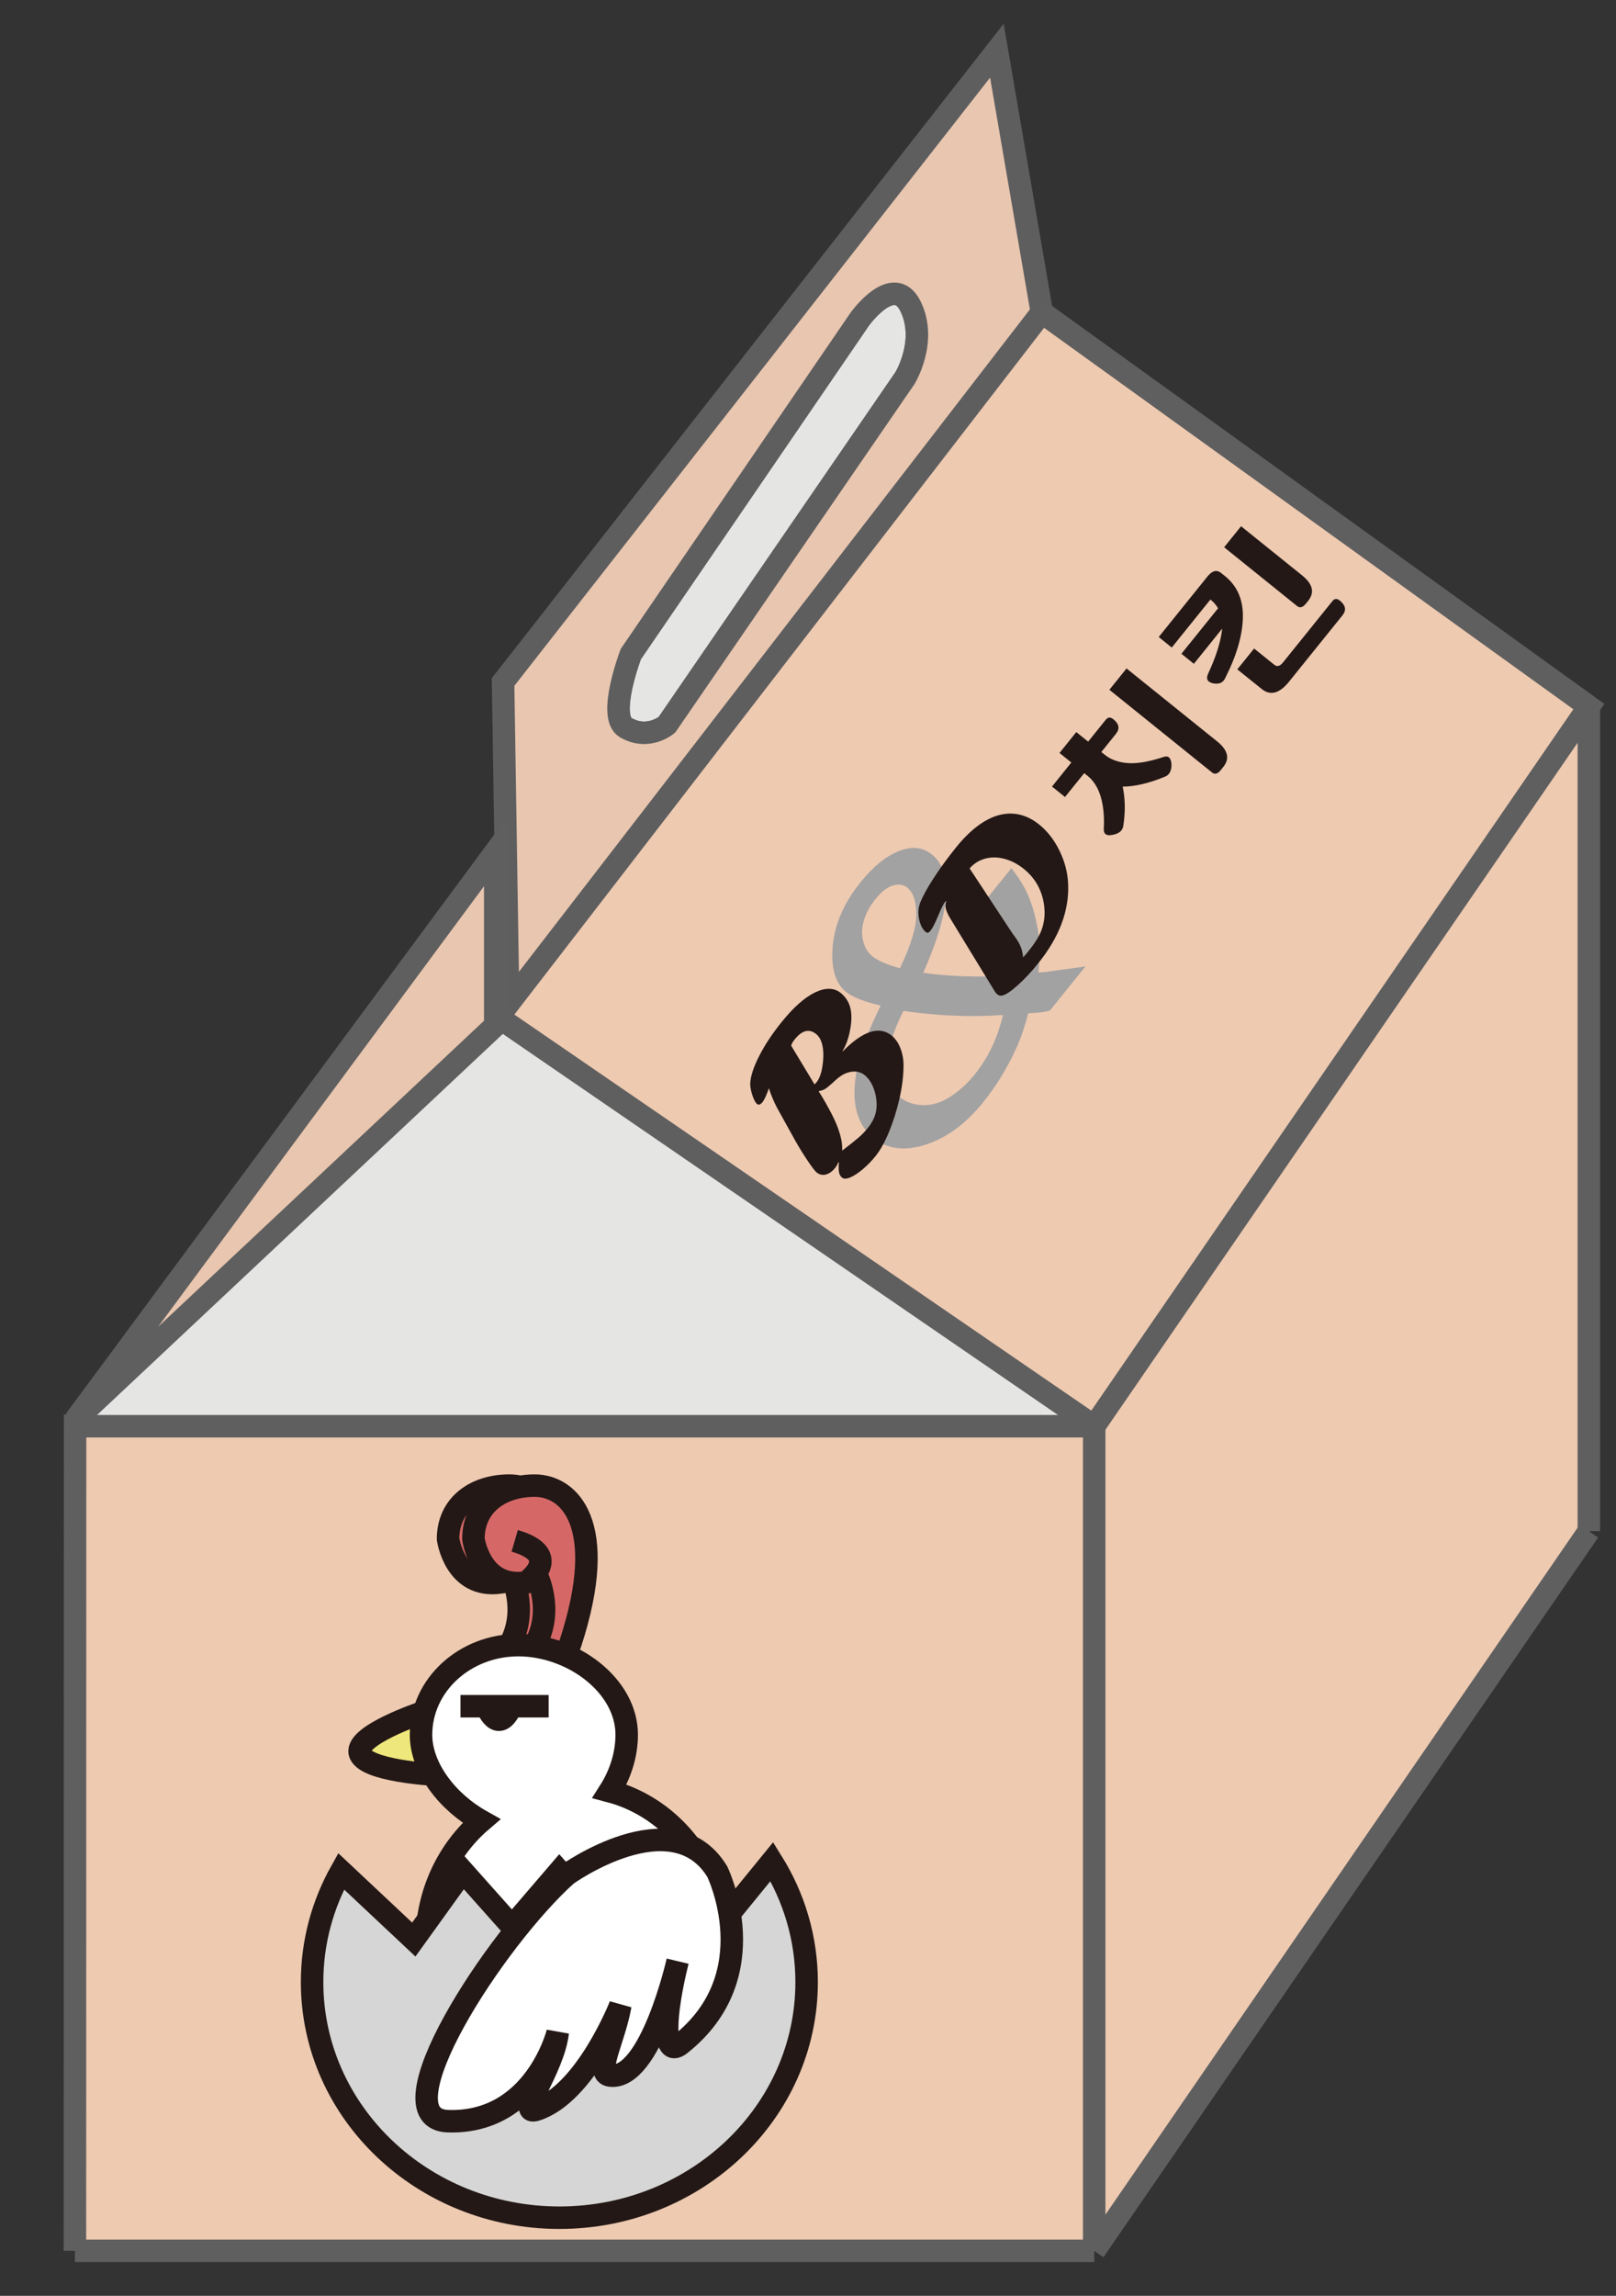 <?xml version="1.0" encoding="utf-8"?>
<!-- Generator: Adobe Illustrator 16.0.3, SVG Export Plug-In . SVG Version: 6.00 Build 0)  -->
<!DOCTYPE svg PUBLIC "-//W3C//DTD SVG 1.1//EN" "http://www.w3.org/Graphics/SVG/1.1/DTD/svg11.dtd">
<svg version="1.1" id="레이어_1" xmlns="http://www.w3.org/2000/svg" xmlns:xlink="http://www.w3.org/1999/xlink" x="0px"
	 y="0px" width="71.875px" height="102.083px" viewBox="0 0 71.875 102.083" enable-background="new 0 0 71.875 102.083"
	 xml:space="preserve">
<rect x="0" y="0" width="71.875" height="102.083" fill="#333333" stroke="none"/>
<polygon fill="#EECAB1" points="22.194,45.25 46.337,13.889 70.97,31.604 48.254,63.155 "/>
<polygon fill="#E5E5E4" points="3.333,63.417 48.667,63.417 22.194,45.25 "/>
<g>
	<path fill="#E5E5E4" stroke="#5E5E5F" stroke-miterlimit="10" d="M29.663,32.228L40.25,16.813c0,0,1.007-1.636,0.25-3.188
		c-0.75-1.537-2.261,0.566-2.261,0.566L28.057,29.083c0,0-1.064,2.785-0.225,3.272C28.832,32.937,29.663,32.228,29.663,32.228z"/>
	<path fill="#E9C6AF" stroke="#5E5E5F" stroke-miterlimit="10" d="M22.375,30.325l0.227,14.325l23.735-30.761L44.338,2.254
		L22.375,30.325z M28.057,29.083l10.182-14.892c0,0,1.511-2.104,2.261-0.566c0.757,1.552-0.25,3.188-0.25,3.188L29.663,32.228
		c0,0-0.831,0.708-1.831,0.127C26.993,31.868,28.057,29.083,28.057,29.083z"/>
</g>
<g>
	<polygon fill="#EECAB1" points="3.339,63.417 3.333,63.417 3.333,100.083 48.667,100.083 48.667,63.417 	"/>
	<polygon fill="#EECAB1" points="48.667,63.417 48.667,100.083 70.667,68.083 70.667,31.417 	"/>
	<polygon fill="#EECAB1" points="70.667,31.417 70.208,31.417 48.667,63.417 	"/>
	<polygon fill="#EECAB1" points="3.666,62.893 3.333,63.417 3.339,63.417 	"/>
	<line fill="none" stroke="#5F5F5F" stroke-miterlimit="10" x1="3.339" y1="63.417" x2="48.667" y2="63.417"/>
</g>
<g>
	<path fill="#D56867" stroke="#231815" stroke-miterlimit="10" d="M22.715,69.989c0,0,0.802,1.501,0,3.066c0,0,1.1,1.326,1.531,0
		c1.739-5.345-0.082-6.998-1.589-6.998c-1.506,0-2.729,0.846-2.729,2.373c0,0,0.297,2.227,2.332,1.934c0,0,1.744-1.198-0.496-1.853"
		/>
	<path fill="#D56867" stroke="#231815" stroke-miterlimit="10" d="M23.843,69.989c0,0,0.802,1.501,0,3.066c0,0,1.1,1.326,1.531,0
		c1.739-5.345-0.081-6.997-1.588-6.997c-1.507,0-2.729,0.847-2.729,2.373c0,0,0.298,2.227,2.332,1.934c0,0,1.745-1.198-0.497-1.852"
		/>
	<g>
		<path fill="#FFFFFF" stroke="#231815" stroke-miterlimit="10" d="M18.976,75.335"/>
		<path fill="#EEE77B" stroke="#231815" stroke-miterlimit="10" d="M18.722,76.168c0,0-2.887,0.975-2.723,1.762
			c0.168,0.814,3.319,0.979,3.319,0.979L18.722,76.168z"/>
		<path fill="#FFFFFF" stroke="#231815" stroke-miterlimit="10" d="M27.116,79.645c0.48-0.753,0.758-1.637,0.758-2.509
			c0-2.201-2.428-3.986-4.819-3.986c-2.391,0-4.329,1.785-4.329,3.986c0,1.479,1.182,2.996,2.681,3.836
			c-1.482,1.269-2.431,3.204-2.431,5.375c0,3.82,2.932,6.917,6.549,6.917c3.619,0,6.551-3.097,6.551-6.917
			C32.076,83.107,29.963,80.396,27.116,79.645z"/>
		<g>
			<line fill="none" stroke="#231815" stroke-miterlimit="10" x1="20.481" y1="75.867" x2="24.402" y2="75.867"/>
			<path fill="#FFFFFF" stroke="#231815" stroke-miterlimit="10" d="M21.648,75.867c0,0,0.496,1.354,1.092,0"/>
		</g>
	</g>
	<g>
		<path fill="#D5D6D5" stroke="#231815" stroke-miterlimit="10" d="M14.383,81.788L14.383,81.788L14.383,81.788z"/>
		<path fill="#D5D6D5" stroke="#231815" stroke-miterlimit="10" d="M34.33,82.775l-2.352,2.885l-2.106-2.453l-2.807,2.454
			l-2.185-2.454l-2.106,2.454l-2.185-2.454l-2.184,3.035l-3.233-3.035c-0.823,1.469-1.291,3.146-1.291,4.927
			c0,5.786,4.924,10.476,10.998,10.476c6.074,0,10.998-4.69,10.998-10.476C35.876,86.176,35.312,84.344,34.33,82.775z"/>
	</g>
	<path fill="#FFFFFF" stroke="#231815" stroke-miterlimit="10" d="M25.206,83.359c0,0,4.717-3.384,6.697-0.136
		c0,0,2.248,4.598-1.645,7.678c-0.809,0.639-0.708-1.333-0.12-3.693c0,0-1.204,5.302-2.997,5.081
		c-0.699-0.086,0.175-1.572,0.45-3.121c0,0-1.546,3.937-3.737,4.64c-0.927,0.297,0.769-1.792,0.952-3.44c0,0-1.01,4.075-4.883,3.95
		C16.844,94.218,21.976,86.254,25.206,83.359z"/>
</g>
<g>
	<g>
		<g>
			<path fill="#A3A2A2" d="M46.704,44.926c-0.246,0.079-0.57,0.122-0.97,0.127c-0.153,0.588-0.325,1.095-0.518,1.524
				c-0.194,0.427-0.417,0.851-0.667,1.266c-0.252,0.416-0.527,0.807-0.822,1.173c-0.764,0.947-1.613,1.574-2.548,1.878
				c-0.935,0.304-1.711,0.207-2.329-0.292c-0.386-0.311-0.64-0.726-0.764-1.247c-0.124-0.521-0.109-1.153,0.046-1.892
				c0.154-0.739,0.5-1.656,1.037-2.75c-0.732-0.168-1.243-0.371-1.536-0.605c-0.485-0.391-0.684-1.073-0.596-2.047
				c0.088-0.975,0.5-1.919,1.237-2.833c0.557-0.692,1.123-1.154,1.698-1.384s1.068-0.179,1.481,0.154
				c0.955,0.769,0.824,2.521-0.389,5.255c1.061,0.163,2.382,0.207,3.966,0.134c-0.01-0.643-0.099-1.205-0.269-1.689
				c-0.169-0.483-0.515-0.993-1.039-1.53l1.26-1.563c0.377,0.47,0.653,0.936,0.825,1.4c0.172,0.463,0.296,0.949,0.371,1.456
				c0.075,0.507,0.076,1.101,0.004,1.779c0.143-0.007,0.233-0.012,0.27-0.016l0.858-0.118l0.763-0.103l0.211-0.039L46.704,44.926
				L46.704,44.926z M44.61,45.131c-1.386,0.104-2.862,0.044-4.429-0.18c-0.467,0.928-0.708,1.72-0.722,2.375
				c-0.017,0.656,0.175,1.145,0.574,1.467c0.271,0.218,0.607,0.333,1.012,0.347c0.402,0.014,0.808-0.109,1.213-0.37
				c0.405-0.261,0.771-0.593,1.096-0.998C43.95,47.035,44.368,46.154,44.61,45.131z M40.027,43.051
				c0.491-1.027,0.733-1.827,0.727-2.404c-0.005-0.575-0.141-0.969-0.403-1.18c-0.166-0.133-0.375-0.166-0.627-0.097
				c-0.252,0.068-0.514,0.271-0.784,0.606c-0.249,0.309-0.42,0.628-0.518,0.958c-0.099,0.329-0.106,0.637-0.028,0.925
				c0.079,0.287,0.213,0.507,0.403,0.66C39.046,42.72,39.457,42.897,40.027,43.051z"/>
		</g>
		<g>
			<path fill="#231815" d="M35.366,50.711l-0.813-1.467c-0.14-0.271-0.259-0.557-0.357-0.856c-0.009,0.015-0.022,0.058-0.041,0.125
				c-0.093,0.245-0.173,0.408-0.238,0.49c-0.094,0.115-0.175,0.144-0.243,0.088c-0.075-0.06-0.145-0.191-0.211-0.393
				c-0.067-0.201-0.098-0.375-0.095-0.522c0.015-0.325,0.148-0.733,0.4-1.225c0.25-0.491,0.585-0.996,1.005-1.516
				c0.254-0.315,0.503-0.583,0.751-0.803c0.249-0.221,0.486-0.387,0.716-0.499c0.229-0.112,0.44-0.168,0.635-0.165
				c0.194,0.001,0.365,0.061,0.511,0.178c0.203,0.164,0.342,0.364,0.414,0.599c0.074,0.235,0.087,0.523,0.04,0.867
				c-0.053,0.379-0.147,0.701-0.282,0.969c-0.013,0.031-0.042,0.08-0.084,0.147l0.017,0.013c0.896-0.906,1.618-1.138,2.167-0.696
				c0.11,0.089,0.205,0.204,0.287,0.346c0.08,0.143,0.143,0.304,0.185,0.485c0.044,0.18,0.062,0.369,0.056,0.569
				c-0.007,0.436-0.067,0.909-0.184,1.42s-0.27,0.996-0.458,1.457c-0.189,0.458-0.39,0.821-0.603,1.085
				c-0.18,0.223-0.372,0.419-0.576,0.59c-0.205,0.171-0.388,0.29-0.553,0.358c-0.162,0.068-0.282,0.071-0.358,0.01
				c-0.07-0.057-0.115-0.134-0.135-0.231c-0.021-0.098-0.023-0.249-0.006-0.454l-0.028,0.006c-0.038,0.093-0.086,0.178-0.146,0.25
				c-0.125,0.155-0.261,0.251-0.41,0.289c-0.148,0.039-0.285,0.006-0.408-0.092c-0.07-0.056-0.2-0.227-0.392-0.51
				C35.74,51.342,35.55,51.038,35.366,50.711z M36.408,48.518c0.021,0.035,0.043,0.072,0.07,0.112
				c0.027,0.041,0.053,0.08,0.074,0.116c0.249,0.42,0.439,0.775,0.573,1.064c0.133,0.29,0.226,0.559,0.281,0.806
				c0.037,0.147,0.055,0.328,0.054,0.545c0.357-0.274,0.606-0.473,0.748-0.597c0.142-0.125,0.27-0.259,0.384-0.403
				c0.135-0.165,0.233-0.328,0.296-0.488c0.064-0.16,0.097-0.33,0.102-0.514c0.003-0.27-0.043-0.529-0.138-0.778
				s-0.228-0.44-0.395-0.576c-0.184-0.147-0.405-0.193-0.662-0.136c-0.126,0.028-0.245,0.078-0.356,0.147
				c-0.112,0.07-0.248,0.182-0.408,0.335c-0.152,0.137-0.264,0.228-0.335,0.271C36.624,48.466,36.527,48.498,36.408,48.518z
				 M35.189,46.495l1.039,1.723c0.031-0.03,0.061-0.061,0.088-0.095c0.119-0.148,0.204-0.365,0.252-0.649
				c0.061-0.356,0.068-0.665,0.022-0.927c-0.046-0.261-0.144-0.45-0.292-0.569c-0.308-0.249-0.624-0.168-0.95,0.236
				C35.258,46.326,35.205,46.42,35.189,46.495z"/>
		</g>
		<g>
			<path fill="#231815" d="M44.264,44.113l-1.938-3.174c-0.152-0.242-0.243-0.433-0.268-0.577c-0.013-0.086-0.004-0.181,0.022-0.285
				l-0.013-0.011l-0.046,0.057c-0.064,0.079-0.16,0.275-0.288,0.587c-0.145,0.34-0.258,0.563-0.342,0.667
				c-0.045,0.055-0.084,0.087-0.115,0.095c-0.033,0.007-0.069-0.004-0.108-0.035c-0.091-0.073-0.164-0.184-0.222-0.332
				c-0.057-0.148-0.089-0.306-0.096-0.475c-0.007-0.168,0.014-0.318,0.063-0.452c0.114-0.301,0.315-0.672,0.602-1.115
				c0.285-0.443,0.623-0.905,1.008-1.384c0.415-0.516,0.836-0.901,1.26-1.155c0.425-0.254,0.845-0.369,1.258-0.346
				c0.415,0.024,0.806,0.184,1.178,0.484c0.374,0.301,0.677,0.694,0.911,1.179c0.234,0.485,0.361,0.978,0.378,1.48
				c0.047,1.182-0.396,2.353-1.331,3.512c-0.299,0.374-0.599,0.694-0.897,0.963c-0.298,0.269-0.523,0.422-0.674,0.463
				c-0.092,0.031-0.178,0.013-0.256-0.05C44.328,44.193,44.3,44.161,44.264,44.113z M43.125,38.613l1.914,2.904
				c0.012,0.018,0.045,0.063,0.101,0.135c0.138,0.193,0.231,0.36,0.278,0.501c0.04,0.104,0.069,0.244,0.089,0.418
				c0.069-0.076,0.143-0.164,0.222-0.262c0.192-0.239,0.34-0.448,0.441-0.627c0.103-0.18,0.177-0.364,0.224-0.552
				c0.047-0.188,0.07-0.383,0.066-0.584c-0.008-0.383-0.091-0.738-0.246-1.063s-0.381-0.609-0.677-0.846
				c-0.272-0.22-0.558-0.369-0.86-0.448c-0.3-0.08-0.587-0.084-0.856-0.011C43.551,38.249,43.319,38.395,43.125,38.613z"/>
		</g>
	</g>
	<g>
		<path fill="#231815" d="M46.791,34.974l0.859-1.069l-0.527-0.425l0.747-0.928l0.528,0.424l0.786-0.976
			c0.094-0.116,0.206-0.122,0.336-0.018c0.257,0.207,0.295,0.422,0.114,0.648l-0.65,0.808l0.157,0.126
			c0.265,0.213,0.605,0.336,1.023,0.367c0.419,0.031,0.953-0.061,1.603-0.278c0.2-0.063,0.313,0.043,0.336,0.317
			c0.011,0.295-0.085,0.484-0.29,0.565c-0.697,0.289-1.323,0.436-1.879,0.443c0.114,0.542,0.124,1.123,0.026,1.748
			c-0.032,0.213-0.194,0.346-0.486,0.397c-0.261,0.053-0.388-0.034-0.381-0.26c0.03-0.556-0.016-1.035-0.136-1.436
			c-0.12-0.402-0.312-0.709-0.576-0.922l-0.158-0.127l-0.855,1.061L46.791,34.974L46.791,34.974z M54.138,32.969
			c0.478,0.385,0.569,0.764,0.27,1.134l-0.113,0.141c-0.135,0.168-0.265,0.203-0.389,0.103l-4.564-3.676l0.763-0.948L54.138,32.969
			L54.138,32.969z"/>
		<path fill="#231815" d="M54.484,25.615c0.552,0.445,0.817,1.064,0.795,1.858c-0.021,0.794-0.282,1.684-0.782,2.671
			c-0.092,0.209-0.271,0.291-0.533,0.242c-0.256-0.051-0.333-0.191-0.235-0.421c0.342-0.729,0.551-1.379,0.625-1.954
			c0.005-0.019,0.004-0.038,0.002-0.055L53.1,29.516l-0.554-0.446l1.63-2.023c-0.082-0.142-0.195-0.272-0.34-0.389l-1.72,2.135
			l-0.58-0.468l2.167-2.69c0.211-0.262,0.414-0.315,0.607-0.159L54.484,25.615L54.484,25.615z M56.114,30.634l-1.082-0.871
			l0.747-0.927l0.897,0.723c0.124,0.099,0.253,0.064,0.389-0.104l2.196-2.726c0.094-0.117,0.203-0.127,0.327-0.027
			c0.263,0.211,0.304,0.43,0.123,0.657l-2.382,2.956C56.905,30.839,56.5,30.946,56.114,30.634z M57.912,25.583
			c0.479,0.386,0.568,0.764,0.271,1.133l-0.103,0.128c-0.135,0.167-0.266,0.203-0.389,0.104l-3.245-2.614l0.753-0.935L57.912,25.583
			L57.912,25.583z"/>
	</g>
</g>
<line fill="none" stroke="#5F5F5F" stroke-miterlimit="10" x1="48.667" y1="100.083" x2="48.667" y2="63.417"/>
<path fill="none" stroke="#5F5F5F" stroke-miterlimit="10" d="M69.489,57.6"/>
<path fill="none" stroke="#5F5F5F" stroke-miterlimit="10" d="M50.657,74.692"/>
<path fill="none" stroke="#5F5F5F" stroke-miterlimit="10" d="M22.171,46.325"/>
<path fill="none" stroke="#5F5F5F" stroke-miterlimit="10" d="M22.171,25.325"/>
<path fill="none" stroke="#5F5F5F" stroke-miterlimit="10" d="M22.027,45.604"/>
<path fill="none" stroke="#5F5F5F" stroke-miterlimit="10" d="M68.588,7.954"/>
<path fill="none" stroke="#5F5F5F" stroke-miterlimit="10" d="M22.171,25.325"/>
<path fill="none" stroke="#5F5F5F" stroke-miterlimit="10" d="M45.338,14.851"/>
<path fill="none" stroke="#5F5F5F" stroke-miterlimit="10" d="M68.588,7.954"/>
<path fill="none" stroke="#5F5F5F" stroke-miterlimit="10" d="M3.339,63.417"/>
<path fill="none" stroke="#5F5F5F" stroke-miterlimit="10" d="M22.171,38.609"/>
<line fill="none" stroke="#5F5F5F" stroke-miterlimit="10" x1="3.339" y1="62.893" x2="3.333" y2="100.083"/>
<line fill="none" stroke="#5F5F5F" stroke-miterlimit="10" x1="3.333" y1="100.083" x2="48.667" y2="100.083"/>
<line fill="none" stroke="#5F5F5F" stroke-miterlimit="10" x1="48.667" y1="100.083" x2="70.667" y2="68.083"/>
<line fill="none" stroke="#5F5F5F" stroke-miterlimit="10" x1="70.667" y1="31.417" x2="70.667" y2="68.083"/>
<polygon fill="#E9C6AF" stroke="#5F5F5F" stroke-miterlimit="10" points="3.333,63.155 22.027,37.889 22.027,45.604 "/>
<polyline fill="none" stroke="#5F5F5F" stroke-miterlimit="10" points="46.337,13.889 70.667,31.417 48.667,63.417 22.375,45.374 
	"/>
</svg>
